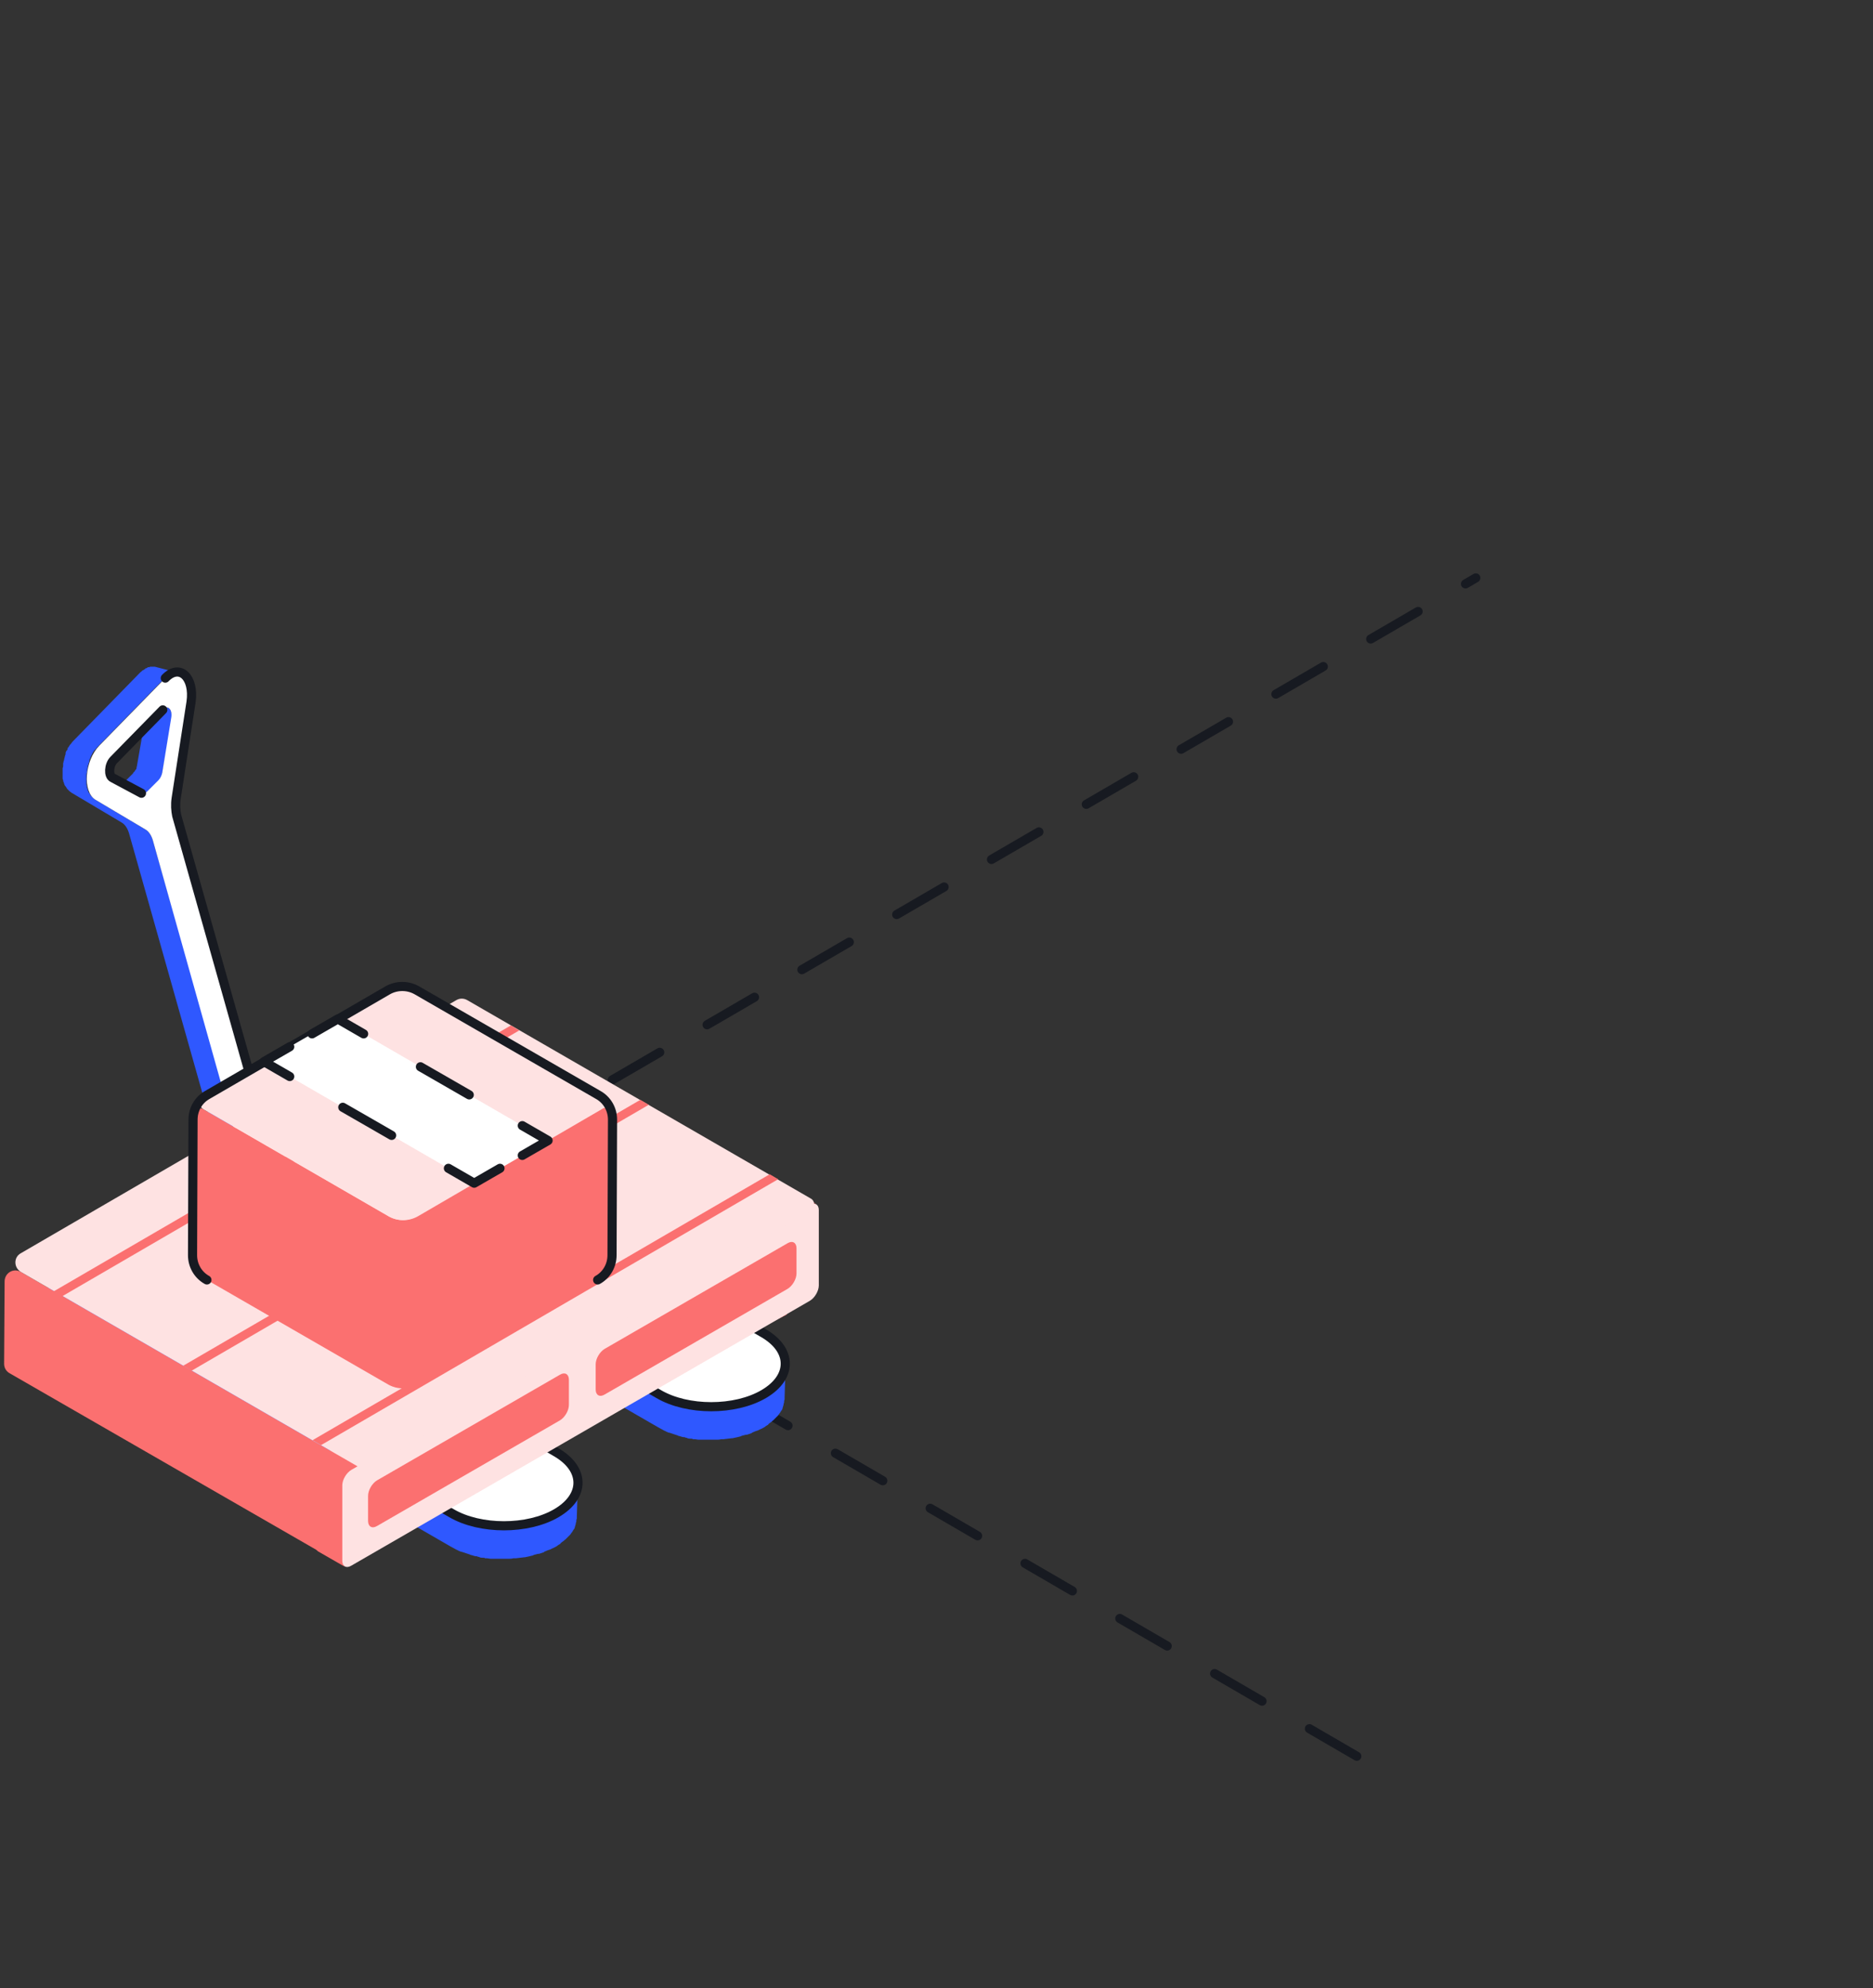 <svg width="410" height="435" viewBox="0 0 410 435" fill="none" xmlns="http://www.w3.org/2000/svg">
<rect x="0" y="0" width="410" height="435" fill="#333333" stroke="none"/>
<path d="M71.777 272.424L323.055 126.433" stroke="#171A21" stroke-width="2" stroke-miterlimit="10" stroke-linecap="round" stroke-linejoin="round" stroke-dasharray="12 12"/>
<path d="M297.007 384.224L92.402 265.369" stroke="#171A21" stroke-width="2" stroke-miterlimit="10" stroke-linecap="round" stroke-linejoin="round" stroke-dasharray="12 12"/>
<path d="M126.484 324.416C126.484 324.525 126.484 324.742 126.484 324.85C126.484 325.067 126.484 325.176 126.375 325.393C126.375 325.502 126.267 325.719 126.267 325.827C126.267 325.936 126.158 326.153 126.158 326.261C126.158 326.37 126.05 326.479 125.941 326.696C125.832 326.913 125.832 327.021 125.724 327.238C125.615 327.455 125.507 327.673 125.29 327.89C125.29 327.89 125.29 327.998 125.181 327.998C125.073 328.215 124.856 328.432 124.638 328.649L124.53 328.758C124.313 328.975 124.096 329.192 123.879 329.409C123.77 329.518 123.553 329.735 123.336 329.843C123.227 329.952 123.01 330.06 122.902 330.169C122.685 330.278 122.468 330.386 122.359 330.603C122.142 330.712 121.925 330.82 121.708 331.037C121.382 331.254 120.948 331.472 120.622 331.58C120.514 331.58 120.405 331.689 120.297 331.689C119.971 331.797 119.645 332.014 119.211 332.123C119.211 332.123 119.103 332.123 119.103 332.231C118.669 332.34 118.343 332.557 117.909 332.666C117.583 332.774 117.366 332.883 117.04 332.883C116.823 332.991 116.606 332.991 116.389 333.1C116.064 333.208 115.738 333.208 115.521 333.317C115.304 333.317 115.087 333.425 114.87 333.425C114.218 333.534 113.676 333.642 113.024 333.642C112.807 333.642 112.59 333.642 112.482 333.642C112.156 333.642 111.722 333.751 111.396 333.751C111.179 333.751 110.962 333.751 110.745 333.751C110.419 333.751 110.094 333.751 109.877 333.751C109.659 333.751 109.334 333.751 109.117 333.751C108.791 333.751 108.574 333.751 108.248 333.751C108.031 333.751 107.706 333.751 107.489 333.642C107.163 333.642 106.946 333.534 106.62 333.534C106.403 333.534 106.186 333.425 105.86 333.425C105.535 333.425 105.318 333.317 104.992 333.317C104.775 333.317 104.558 333.208 104.341 333.208C104.015 333.1 103.69 333.1 103.364 332.991C103.147 332.883 102.93 332.883 102.713 332.774C102.604 332.774 102.496 332.666 102.387 332.666C102.061 332.557 101.736 332.448 101.41 332.34C101.302 332.34 101.193 332.231 101.085 332.231C100.759 332.123 100.542 332.014 100.216 331.906C100.108 331.797 99.891 331.797 99.782 331.689C99.348 331.472 99.022 331.254 98.588 331.037L15.444 283.061C12.188 281.216 10.668 278.719 10.668 276.332V283.604C10.668 285.992 12.296 288.488 15.444 290.334L98.588 338.31C99.022 338.527 99.348 338.744 99.782 338.961C99.891 339.07 100.108 339.07 100.216 339.178C100.433 339.287 100.65 339.395 100.976 339.504H101.085C101.193 339.504 101.302 339.612 101.41 339.612C101.736 339.721 102.061 339.829 102.387 339.938C102.496 339.938 102.604 340.046 102.713 340.046C102.821 340.046 102.821 340.046 102.93 340.155C103.038 340.155 103.255 340.264 103.364 340.264C103.69 340.372 104.015 340.481 104.341 340.481C104.449 340.481 104.558 340.481 104.558 340.589C104.666 340.589 104.884 340.589 104.992 340.698C105.318 340.806 105.535 340.806 105.86 340.806C105.969 340.806 106.078 340.806 106.186 340.915C106.295 340.915 106.403 340.915 106.62 340.915C106.837 340.915 107.163 341.023 107.38 341.023C107.489 341.023 107.597 341.023 107.814 341.023C107.923 341.023 108.031 341.023 108.14 341.023C108.466 341.023 108.683 341.023 109.008 341.023C109.117 341.023 109.334 341.023 109.442 341.023C109.551 341.023 109.659 341.023 109.768 341.023C110.094 341.023 110.311 341.023 110.636 341.023C110.745 341.023 110.962 341.023 111.071 341.023C111.179 341.023 111.288 341.023 111.288 341.023C111.613 341.023 112.047 341.023 112.373 340.915C112.482 340.915 112.699 340.915 112.807 340.915H112.916C113.567 340.806 114.11 340.806 114.761 340.698H114.87C115.087 340.698 115.195 340.589 115.412 340.589C115.738 340.481 116.064 340.481 116.281 340.372C116.498 340.372 116.715 340.264 116.932 340.155C117.258 340.046 117.475 340.046 117.8 339.938C117.909 339.938 117.909 339.938 118.017 339.938C118.343 339.829 118.669 339.721 118.994 339.612C118.994 339.612 119.103 339.612 119.103 339.504C119.428 339.395 119.754 339.178 120.188 339.07C120.297 339.07 120.405 338.961 120.514 338.961C120.839 338.744 121.274 338.635 121.599 338.418C121.708 338.418 121.708 338.31 121.816 338.31C121.925 338.201 122.142 338.093 122.251 337.984C122.468 337.876 122.685 337.767 122.793 337.55C122.902 337.441 123.119 337.333 123.227 337.224C123.444 337.116 123.553 336.899 123.77 336.79L123.879 336.682C124.096 336.465 124.313 336.247 124.421 336.139L124.53 336.03C124.638 335.922 124.747 335.813 124.856 335.705C124.964 335.596 124.964 335.488 125.073 335.379C125.073 335.379 125.073 335.271 125.181 335.271C125.29 335.053 125.398 334.945 125.507 334.728C125.507 334.728 125.507 334.619 125.615 334.619C125.724 334.402 125.832 334.294 125.832 334.077C125.832 333.968 125.941 333.86 125.941 333.751V333.642C126.05 333.534 126.05 333.317 126.05 333.208C126.05 333.1 126.158 332.991 126.158 332.883V332.774C126.158 332.557 126.158 332.448 126.267 332.231C126.267 332.123 126.267 332.014 126.267 331.906V331.797L126.484 324.416Z" fill="#2F58FF"/>
<path d="M121.707 317.687C128.111 321.377 128.111 327.347 121.816 331.038C115.52 334.728 105.1 334.728 98.805 331.038L15.66 283.062C9.256 279.371 9.256 273.401 15.552 269.711C21.847 266.02 32.268 266.02 38.563 269.711L121.707 317.687Z" fill="white" stroke="#171A21" stroke-width="2" stroke-miterlimit="10" stroke-linecap="round" stroke-linejoin="round"/>
<path d="M171.964 298.365C171.964 298.474 171.964 298.691 171.964 298.8C171.964 299.017 171.964 299.125 171.856 299.342C171.856 299.451 171.747 299.668 171.747 299.777C171.747 299.885 171.639 300.102 171.639 300.211C171.639 300.319 171.53 300.428 171.421 300.645C171.313 300.862 171.313 300.971 171.204 301.188C171.096 301.405 170.987 301.622 170.77 301.839C170.77 301.839 170.77 301.947 170.662 301.947C170.553 302.164 170.336 302.382 170.119 302.599L170.01 302.707C169.793 302.924 169.576 303.141 169.359 303.358C169.251 303.467 169.034 303.684 168.816 303.793C168.708 303.901 168.491 304.01 168.382 304.118C168.165 304.227 167.948 304.335 167.84 304.552C167.622 304.661 167.405 304.77 167.188 304.987C166.863 305.204 166.428 305.421 166.103 305.529C165.994 305.529 165.886 305.638 165.777 305.638C165.452 305.746 165.126 305.964 164.692 306.072C164.692 306.072 164.583 306.072 164.583 306.181C164.149 306.289 163.823 306.506 163.389 306.615C163.064 306.723 162.847 306.832 162.521 306.832C162.304 306.94 162.087 306.94 161.87 307.049C161.544 307.157 161.218 307.157 161.001 307.266C160.784 307.266 160.567 307.375 160.35 307.375C159.699 307.483 159.156 307.592 158.505 307.592C158.288 307.592 158.071 307.592 157.962 307.592C157.636 307.592 157.202 307.7 156.877 307.7C156.66 307.7 156.442 307.7 156.225 307.7C155.9 307.7 155.574 307.7 155.357 307.7C155.14 307.7 154.814 307.7 154.597 307.7C154.272 307.7 154.055 307.7 153.729 307.7C153.512 307.7 153.186 307.7 152.969 307.592C152.643 307.592 152.426 307.483 152.101 307.483C151.884 307.483 151.667 307.375 151.341 307.375C151.015 307.375 150.798 307.266 150.473 307.266C150.256 307.266 150.038 307.157 149.821 307.157C149.496 307.049 149.17 307.049 148.844 306.94C148.627 306.832 148.41 306.832 148.193 306.723C148.085 306.723 147.976 306.615 147.868 306.615C147.542 306.506 147.216 306.398 146.891 306.289C146.782 306.289 146.674 306.181 146.565 306.181C146.239 306.072 146.022 305.963 145.697 305.855C145.588 305.746 145.371 305.746 145.263 305.638C144.828 305.421 144.503 305.204 144.069 304.987L60.924 257.01C57.668 255.165 56.148 252.669 56.148 250.281V257.553C56.148 259.941 57.777 262.438 60.924 264.283L144.069 312.259C144.503 312.476 144.828 312.693 145.263 312.91C145.371 313.019 145.588 313.019 145.697 313.127C145.914 313.236 146.131 313.344 146.456 313.453H146.565C146.674 313.453 146.782 313.562 146.891 313.562C147.216 313.67 147.542 313.779 147.868 313.887C147.976 313.887 148.085 313.996 148.193 313.996C148.302 313.996 148.302 313.996 148.41 314.104C148.519 314.104 148.736 314.213 148.844 314.213C149.17 314.321 149.496 314.43 149.821 314.43C149.93 314.43 150.038 314.43 150.038 314.538C150.147 314.538 150.364 314.538 150.473 314.647C150.798 314.756 151.015 314.756 151.341 314.756C151.449 314.756 151.558 314.756 151.667 314.864C151.775 314.864 151.884 314.864 152.101 314.864C152.318 314.864 152.643 314.973 152.861 314.973C152.969 314.973 153.078 314.973 153.295 314.973C153.403 314.973 153.512 314.973 153.62 314.973C153.946 314.973 154.163 314.973 154.489 314.973C154.597 314.973 154.814 314.973 154.923 314.973C155.031 314.973 155.14 314.973 155.248 314.973C155.574 314.973 155.791 314.973 156.117 314.973C156.225 314.973 156.442 314.973 156.551 314.973C156.66 314.973 156.768 314.973 156.768 314.973C157.094 314.973 157.528 314.973 157.854 314.864C157.962 314.864 158.179 314.864 158.288 314.864H158.396C159.048 314.756 159.59 314.756 160.242 314.647H160.35C160.567 314.647 160.676 314.538 160.893 314.538C161.218 314.43 161.544 314.43 161.761 314.321C161.978 314.321 162.195 314.213 162.412 314.104C162.738 313.996 162.955 313.996 163.281 313.887C163.389 313.887 163.389 313.887 163.498 313.887C163.823 313.779 164.149 313.67 164.475 313.562C164.475 313.562 164.583 313.562 164.583 313.453C164.909 313.344 165.234 313.127 165.669 313.019C165.777 313.019 165.886 312.91 165.994 312.91C166.32 312.693 166.754 312.585 167.08 312.368C167.188 312.368 167.188 312.259 167.297 312.259C167.405 312.15 167.622 312.042 167.731 311.933C167.948 311.825 168.165 311.716 168.274 311.499C168.382 311.391 168.599 311.282 168.708 311.174C168.925 311.065 169.034 310.848 169.251 310.739L169.359 310.631C169.576 310.414 169.793 310.197 169.902 310.088L170.01 309.98C170.119 309.871 170.227 309.763 170.336 309.654C170.445 309.545 170.445 309.437 170.553 309.328C170.553 309.328 170.553 309.22 170.662 309.22C170.77 309.003 170.879 308.894 170.987 308.677C170.987 308.677 170.987 308.569 171.096 308.569C171.204 308.351 171.313 308.243 171.313 308.026C171.313 307.917 171.421 307.809 171.421 307.7V307.592C171.53 307.483 171.53 307.266 171.53 307.157C171.53 307.049 171.639 306.94 171.639 306.832V306.723C171.639 306.506 171.639 306.398 171.747 306.181C171.747 306.072 171.747 305.963 171.747 305.855V305.746L171.964 298.365Z" fill="#2F58FF"/>
<path d="M167.08 291.636C173.484 295.327 173.484 301.296 167.189 304.987C160.893 308.677 150.473 308.677 144.178 304.987L61.033 257.011C54.629 253.32 54.629 247.35 60.925 243.66C67.221 239.969 77.641 239.969 83.936 243.66L167.08 291.636Z" fill="white" stroke="#171A21" stroke-width="2" stroke-miterlimit="10" stroke-linecap="round" stroke-linejoin="round"/>
<path d="M37.481 155.631C37.373 155.631 37.373 155.631 37.481 155.631C37.373 155.414 37.373 155.414 37.264 155.306C37.264 155.306 37.264 155.306 37.264 155.197C37.264 155.089 37.156 155.089 37.156 154.98C37.156 154.98 37.156 154.98 37.047 154.98C36.939 154.872 36.83 154.872 36.83 154.872L31.403 153.46C31.511 153.46 31.62 153.569 31.62 153.569C31.62 153.569 31.62 153.569 31.729 153.569C31.837 153.569 31.837 153.678 31.837 153.786C31.837 153.786 31.837 153.786 31.837 153.895C31.946 154.003 31.946 154.112 31.946 154.22C31.946 154.329 32.054 154.437 32.054 154.546C32.054 154.654 32.054 154.654 32.054 154.763C32.054 154.872 32.054 154.98 32.054 155.197C32.054 155.306 32.054 155.523 32.054 155.631L29.992 167.463C29.992 167.68 29.883 167.788 29.883 168.005C29.883 168.222 29.775 168.331 29.666 168.439C29.558 168.548 29.558 168.657 29.449 168.765C29.449 168.765 29.449 168.874 29.341 168.874C29.232 168.982 29.123 169.091 29.123 169.199L26.735 171.587C26.627 171.696 26.518 171.696 26.518 171.804C26.41 171.804 26.41 171.913 26.301 171.913C26.193 171.913 26.084 171.913 26.084 172.021C25.976 172.021 25.867 172.021 25.867 172.021L31.294 173.432H31.403H31.511C31.511 173.432 31.511 173.432 31.62 173.432H31.729H31.837C31.837 173.432 31.946 173.432 31.946 173.324C31.946 173.324 31.946 173.324 32.054 173.324C32.054 173.324 32.054 173.324 32.163 173.324C32.271 173.324 32.271 173.215 32.38 173.107L34.768 170.719C34.876 170.61 34.985 170.502 34.985 170.393C34.985 170.393 34.985 170.285 35.093 170.285L35.202 170.176C35.202 170.068 35.31 170.068 35.31 169.959C35.31 169.85 35.419 169.85 35.419 169.742C35.419 169.633 35.419 169.633 35.528 169.525V169.416V169.308V169.199V169.091L37.59 157.259V157.151C37.59 157.042 37.59 157.042 37.59 157.042V156.934C37.59 156.825 37.59 156.825 37.59 156.717C37.59 156.608 37.59 156.608 37.59 156.5C37.59 156.391 37.59 156.391 37.59 156.283C37.481 155.848 37.481 155.74 37.481 155.631Z" fill="#2F58FF"/>
<path d="M37.154 147.599C37.263 147.599 37.263 147.491 37.371 147.491C37.48 147.491 37.48 147.382 37.589 147.382C37.697 147.382 37.697 147.274 37.806 147.274H37.914C38.023 147.274 38.131 147.165 38.24 147.165C38.348 147.165 38.457 147.165 38.565 147.165H38.674C38.782 147.165 38.891 147.165 38.891 147.165H39C39.108 147.165 39.217 147.165 39.325 147.274L33.898 145.863C33.789 145.863 33.681 145.863 33.681 145.863H33.572H33.464H33.355H33.247C33.138 145.863 33.03 145.863 32.921 145.863C32.813 145.863 32.813 145.863 32.704 145.971C32.704 145.971 32.704 145.971 32.596 145.971H32.487H32.378C32.378 145.971 32.27 145.971 32.27 146.08C32.161 146.08 32.161 146.188 32.053 146.188H31.944C31.944 146.188 31.836 146.188 31.836 146.297C31.727 146.406 31.619 146.406 31.51 146.514C31.51 146.514 31.402 146.514 31.402 146.623C31.402 146.623 31.401 146.623 31.293 146.623C31.076 146.731 30.967 146.948 30.75 147.057L16.206 161.927C15.988 162.144 15.771 162.361 15.554 162.687C15.446 162.796 15.446 162.904 15.337 162.904C15.229 163.121 15.12 163.23 15.011 163.447L14.903 163.555C14.794 163.664 14.794 163.772 14.794 163.881C14.794 163.99 14.686 164.098 14.686 164.098C14.686 164.098 14.686 164.207 14.577 164.207C14.469 164.424 14.36 164.532 14.36 164.749C14.36 164.749 14.36 164.749 14.36 164.858V164.966C14.36 165.075 14.252 165.184 14.252 165.292C14.252 165.401 14.143 165.618 14.143 165.726C14.143 165.835 14.035 166.052 14.035 166.16C14.035 166.269 14.035 166.377 13.926 166.486C13.926 166.486 13.926 166.486 13.926 166.595C13.926 166.703 13.818 166.92 13.818 167.029C13.818 167.137 13.818 167.246 13.818 167.354V167.463C13.818 167.463 13.818 167.463 13.818 167.571C13.818 167.68 13.818 167.897 13.709 168.006C13.709 168.114 13.709 168.114 13.709 168.223V168.331V168.44C13.709 168.657 13.709 168.765 13.709 168.983C13.709 168.983 13.709 168.983 13.709 169.091V169.2C13.709 169.308 13.709 169.417 13.709 169.525C13.709 169.634 13.709 169.634 13.709 169.742C13.709 169.851 13.709 169.959 13.709 170.068C13.709 170.177 13.709 170.177 13.709 170.285C13.709 170.394 13.709 170.502 13.818 170.611V170.719C13.818 170.936 13.926 171.153 14.035 171.37V171.479C14.143 171.696 14.143 171.805 14.252 171.913C14.252 171.913 14.252 172.022 14.36 172.022C14.469 172.239 14.577 172.347 14.686 172.564C14.686 172.564 14.686 172.564 14.794 172.673C14.903 172.782 15.011 172.89 15.12 172.999L15.229 173.107C15.337 173.216 15.554 173.324 15.663 173.433L26.626 179.945C27.385 180.38 27.928 181.248 28.254 182.333L48.769 254.949L54.196 256.36L33.464 183.853C33.138 182.768 32.596 181.899 31.836 181.465L20.873 174.952C20.764 174.844 20.547 174.735 20.439 174.627L20.33 174.518C20.222 174.41 20.113 174.301 20.005 174.193C20.005 174.193 20.005 174.193 19.896 174.084C19.787 173.976 19.679 173.758 19.57 173.541C19.57 173.541 19.57 173.433 19.462 173.433C19.353 173.324 19.353 173.107 19.245 172.999V172.89C19.136 172.673 19.136 172.456 19.028 172.239V172.13C19.028 171.913 18.919 171.805 18.919 171.588C18.919 171.479 18.919 171.37 18.919 171.262C18.919 171.045 18.919 170.936 18.919 170.719V170.611C18.919 170.394 18.919 170.068 18.919 169.851V169.742C18.919 169.525 18.919 169.2 19.028 168.983V168.874C19.028 168.657 19.136 168.331 19.136 168.114C19.136 168.114 19.136 168.114 19.136 168.006C19.245 167.68 19.245 167.463 19.353 167.137C19.462 166.92 19.57 166.595 19.57 166.377V166.269C19.679 166.052 19.787 165.835 19.896 165.509C19.896 165.401 20.005 165.292 20.005 165.292C20.113 165.184 20.113 164.966 20.222 164.858C20.33 164.641 20.439 164.424 20.547 164.315C20.656 164.207 20.656 164.098 20.764 164.098C20.981 163.881 21.198 163.555 21.416 163.338L35.96 148.468C36.178 148.251 36.286 148.142 36.503 148.034C36.612 148.034 36.612 147.925 36.72 147.925C36.937 147.708 37.046 147.599 37.154 147.599Z" fill="#2F58FF"/>
<path d="M36.178 148.359C39.326 145.102 42.582 148.142 41.822 153.569L38.566 174.626C38.349 176.037 38.457 177.34 38.674 178.425L59.189 251.041L53.87 256.468L33.464 183.852C33.139 182.767 32.596 181.899 31.836 181.464L20.873 174.952C18.051 173.215 18.485 166.485 21.742 163.121L36.178 148.359ZM37.48 157.042C37.806 155.197 36.721 154.111 35.635 155.197L24.889 166.16C23.804 167.245 23.695 169.633 24.672 170.067L30.968 173.432C31.294 173.649 31.836 173.541 32.27 173.107L34.658 170.719C35.093 170.284 35.418 169.633 35.527 168.982L37.48 157.042Z" fill="white"/>
<path d="M36.179 148.359C39.327 145.102 42.583 148.142 41.823 153.569L38.567 174.626C38.35 176.037 38.459 177.34 38.676 178.425L59.19 251.041L53.872 256.468M35.636 155.305L24.891 166.268C23.805 167.354 23.697 169.742 24.674 170.176L30.969 173.541" stroke="#171A21" stroke-width="2" stroke-miterlimit="10" stroke-linecap="round" stroke-linejoin="round"/>
<path d="M75.469 326.804L86.974 315.95L158.287 274.595L175.98 268.083V280.022L172.181 287.62L113.676 317.47L84.369 334.077L78.834 339.07L75.469 326.804Z" fill="#FB7070"/>
<path d="M78.509 320.943L4.591 278.285C2.963 277.309 1.009 278.503 1.009 280.348L0.9 298.366C0.9 299.234 1.335 299.994 2.094 300.428L75.47 342.652C76.23 343.086 77.966 339.504 78.726 339.07L80.788 320.943C80.137 321.377 79.16 321.377 78.509 320.943Z" fill="#FB7070"/>
<path d="M178.043 263.306C178.152 263.306 178.26 263.306 178.369 263.306C178.477 263.306 178.586 263.415 178.694 263.415L172.833 260.05H172.724H172.616C172.616 260.05 172.616 260.05 172.507 260.05H172.399H172.29C172.29 260.05 172.29 260.05 172.182 260.05C172.073 260.05 172.073 260.05 171.965 260.05C171.965 260.05 171.965 260.05 171.856 260.05C171.856 260.05 171.856 260.05 171.748 260.05H171.639C171.53 260.05 171.422 260.158 171.313 260.158L70.911 318.121C70.802 318.229 70.694 318.229 70.585 318.338L70.477 318.446C70.368 318.446 70.368 318.555 70.26 318.555C70.26 318.555 70.26 318.555 70.151 318.663C70.151 318.663 70.151 318.663 70.043 318.772C70.043 318.772 70.043 318.772 69.934 318.88C69.825 318.989 69.825 318.989 69.825 319.097C69.825 319.097 69.825 319.097 69.825 319.206C69.825 319.206 69.825 319.206 69.825 319.314C69.825 319.423 69.717 319.423 69.717 319.532C69.717 319.64 69.608 319.64 69.608 319.749L69.5 319.857C69.5 319.966 69.391 319.966 69.391 320.074C69.391 320.074 69.391 320.183 69.283 320.183C69.283 320.291 69.283 320.291 69.174 320.4C69.174 320.508 69.174 320.508 69.066 320.617V320.726C69.066 320.726 69.066 320.726 69.066 320.834C69.066 320.943 69.066 320.943 68.957 321.051V321.16C68.957 321.16 68.957 321.16 68.957 321.268C68.957 321.268 68.957 321.268 68.957 321.377C68.957 321.485 68.957 321.594 68.957 321.811L74.818 325.176C74.818 325.067 74.818 324.85 74.818 324.742C74.818 324.742 74.818 324.742 74.818 324.633C74.818 324.525 74.927 324.307 74.927 324.199C74.927 324.09 75.035 323.873 75.144 323.765C75.252 323.656 75.252 323.439 75.361 323.331C75.47 323.222 75.578 323.005 75.687 322.896C75.795 322.788 75.904 322.679 76.012 322.571C76.012 322.571 76.012 322.571 76.121 322.462C76.229 322.354 76.229 322.354 76.338 322.245L76.447 322.137C76.555 322.028 76.664 321.92 76.772 321.92L118.344 297.931C118.453 298.149 118.561 298.474 118.561 298.8V304.335C118.561 304.444 118.561 304.661 118.561 304.77C118.561 304.77 118.561 304.77 118.561 304.878C118.561 304.987 118.453 305.204 118.453 305.312C118.453 305.421 118.344 305.638 118.236 305.747C118.127 305.855 118.127 306.072 118.019 306.181C117.91 306.289 117.802 306.506 117.693 306.615C117.584 306.723 117.476 306.832 117.367 306.941C117.367 306.941 117.367 306.941 117.259 307.049C117.15 307.158 117.15 307.158 117.042 307.266L116.933 307.375C116.825 307.483 116.716 307.592 116.608 307.592L76.555 330.712C76.447 330.82 76.338 330.82 76.229 330.929C76.229 330.929 76.229 330.929 76.121 330.929C76.012 330.929 75.904 331.037 75.795 331.037C75.687 331.037 75.578 331.037 75.47 331.037C75.361 331.037 75.252 330.929 75.144 330.929L81.005 334.293H81.114H81.222C81.222 334.293 81.222 334.293 81.331 334.293H81.439H81.548C81.548 334.293 81.548 334.293 81.657 334.293C81.765 334.293 81.765 334.293 81.874 334.293C81.874 334.293 81.874 334.293 81.982 334.293C81.982 334.293 81.982 334.293 82.091 334.293H82.199C82.308 334.293 82.416 334.185 82.525 334.185L122.577 311.065C122.686 310.957 122.795 310.957 122.903 310.848L123.012 310.74C123.12 310.74 123.12 310.631 123.229 310.631C123.229 310.631 123.229 310.631 123.337 310.522C123.337 310.522 123.337 310.522 123.446 310.414C123.446 310.414 123.446 310.414 123.554 310.305C123.663 310.197 123.663 310.197 123.663 310.088C123.663 310.088 123.663 310.088 123.663 309.98C123.663 309.98 123.663 309.98 123.663 309.871C123.663 309.763 123.771 309.763 123.771 309.654C123.771 309.546 123.88 309.546 123.88 309.437C123.88 309.437 123.88 309.328 123.989 309.328C123.989 309.22 124.097 309.22 124.097 309.111C124.097 309.111 124.097 309.003 124.206 309.003C124.206 308.894 124.206 308.894 124.314 308.786C124.314 308.677 124.314 308.677 124.423 308.569V308.46C124.423 308.46 124.423 308.46 124.423 308.352C124.423 308.243 124.423 308.243 124.531 308.135V308.026C124.531 308.026 124.531 308.026 124.531 307.917C124.531 307.917 124.531 307.917 124.531 307.809C124.531 307.7 124.531 307.592 124.531 307.375V301.839C124.531 301.188 124.314 300.754 123.989 300.536L118.67 297.389L168.274 268.733C168.383 268.95 168.491 269.276 168.491 269.602V275.137C168.491 275.246 168.491 275.463 168.491 275.572C168.491 275.572 168.491 275.572 168.491 275.68C168.491 275.789 168.383 276.006 168.383 276.114C168.383 276.223 168.274 276.44 168.166 276.548C168.057 276.657 168.057 276.874 167.949 276.983C167.84 277.091 167.731 277.308 167.623 277.417C167.514 277.525 167.406 277.634 167.297 277.742C167.297 277.742 167.297 277.742 167.189 277.851C167.08 277.959 167.08 277.959 166.972 278.068L166.863 278.177C166.755 278.285 166.646 278.394 166.537 278.394L126.485 301.513C126.376 301.622 126.268 301.622 126.159 301.73C126.159 301.73 126.159 301.73 126.051 301.73C125.942 301.73 125.834 301.839 125.725 301.839C125.617 301.839 125.508 301.839 125.4 301.839C125.291 301.839 125.182 301.73 125.074 301.73L130.935 305.095H131.044H131.152C131.152 305.095 131.152 305.095 131.261 305.095H131.369H131.478C131.478 305.095 131.478 305.095 131.587 305.095C131.695 305.095 131.695 305.095 131.804 305.095C131.804 305.095 131.804 305.095 131.912 305.095C131.912 305.095 131.912 305.095 132.021 305.095H132.129C132.238 305.095 132.346 304.987 132.455 304.987L172.507 281.867C172.616 281.758 172.724 281.758 172.833 281.65L172.942 281.541C173.05 281.541 173.05 281.433 173.159 281.433C173.159 281.433 173.159 281.433 173.267 281.324C173.267 281.324 173.267 281.324 173.376 281.216C173.376 281.216 173.376 281.216 173.484 281.107C173.593 280.999 173.593 280.999 173.593 280.89C173.593 280.89 173.593 280.89 173.593 280.782C173.593 280.782 173.593 280.782 173.593 280.673C173.593 280.565 173.701 280.564 173.701 280.456C173.701 280.347 173.81 280.347 173.81 280.239C173.81 280.239 173.81 280.13 173.918 280.13C173.918 280.022 174.027 280.022 174.027 279.913C174.027 279.913 174.027 279.805 174.136 279.805C174.136 279.696 174.136 279.696 174.244 279.588C174.244 279.479 174.244 279.479 174.353 279.371V279.262C174.353 279.262 174.353 279.262 174.353 279.153C174.353 279.045 174.353 279.045 174.461 278.936V278.828C174.461 278.828 174.461 278.828 174.461 278.719C174.461 278.719 174.461 278.719 174.461 278.611C174.461 278.502 174.461 278.394 174.461 278.177V272.641C174.461 271.99 174.244 271.555 173.918 271.338L168.6 268.191L177.5 263.089C177.609 262.98 177.717 262.98 177.826 262.872C177.826 262.872 177.826 262.872 177.935 262.872C177.826 263.415 177.935 263.306 178.043 263.306Z" fill="#FB7070"/>
<path d="M74.926 341.457L69.064 338.092C69.064 338.526 69.173 338.961 69.39 339.178C69.499 339.286 69.499 339.286 69.607 339.395L75.469 342.76C75.143 342.543 74.926 342.108 74.926 341.457Z" fill="#FB7070"/>
<path d="M74.926 341.457L69.064 338.092V321.594L74.926 324.959V341.457Z" fill="#FB7070"/>
<path d="M177.284 263.632C178.37 262.98 179.238 263.523 179.238 264.717V281.216C179.238 282.41 178.37 283.929 177.284 284.58L76.882 342.543C75.796 343.194 74.928 342.651 74.928 341.457V324.959C74.928 323.765 75.796 322.245 76.882 321.594L177.284 263.632ZM124.532 307.375V301.839C124.532 300.645 123.664 300.102 122.578 300.753L82.526 323.873C81.44 324.524 80.572 326.044 80.572 327.238V332.774C80.572 333.968 81.44 334.51 82.526 333.859L122.578 310.739C123.664 310.088 124.532 308.569 124.532 307.375ZM174.353 278.611V273.075C174.353 271.881 173.485 271.338 172.4 271.989L132.347 295.109C131.262 295.76 130.393 297.28 130.393 298.474V304.01C130.393 305.204 131.262 305.746 132.347 305.095L172.4 281.975C173.485 281.324 174.353 279.805 174.353 278.611Z" fill="#FEE2E2"/>
<path d="M177.5 264.826L80.896 320.943C80.136 321.377 79.268 321.377 78.508 320.943L4.59 278.285C2.962 277.309 2.962 275.029 4.59 274.161L99.891 218.804C100.651 218.369 101.519 218.369 102.279 218.804L177.5 262.221C178.477 262.764 178.477 264.283 177.5 264.826Z" fill="#FEE2E2"/>
<path d="M41.931 299.886L40.086 298.8L140.163 240.621L142.008 241.706L41.931 299.886ZM11.756 282.519L13.601 283.604L113.678 225.425L111.833 224.339L11.756 282.519ZM170.338 257.988L168.492 256.902L68.415 315.082L70.261 316.167L170.338 257.988Z" fill="#FB7070"/>
<path d="M85.13 266.129L44.534 242.683C43.449 242.032 42.147 242.792 42.147 243.986V274.595C42.147 276.875 43.34 278.937 45.294 280.022L85.021 302.925C86.975 304.01 89.363 304.01 91.317 302.925L130.826 280.022C132.78 278.937 133.974 276.875 133.974 274.595L134.083 243.986C134.083 242.792 132.78 242.032 131.695 242.575L91.425 265.912C89.471 267.214 87.083 267.214 85.13 266.129Z" fill="#FB7070"/>
<path d="M131.695 242.683L91.425 266.129C89.472 267.214 87.084 267.214 85.13 266.129L44.535 242.683C43.449 242.032 43.449 240.621 44.535 239.97L84.804 216.525C86.758 215.439 89.146 215.439 91.1 216.525L131.695 239.97C132.781 240.621 132.781 242.141 131.695 242.683Z" fill="#FEE2E2"/>
<path d="M130.826 280.023C132.78 278.937 133.974 276.875 133.974 274.596L134.083 244.963C134.083 242.684 132.889 240.621 130.935 239.536L91.208 216.633C89.254 215.548 86.866 215.548 84.913 216.633L45.403 239.536C43.449 240.621 42.255 242.684 42.255 244.963L42.147 274.596C42.147 276.875 43.34 278.937 45.294 280.023" stroke="#171A21" stroke-width="2" stroke-miterlimit="10" stroke-linecap="round" stroke-linejoin="round"/>
<path d="M57.777 232.263L103.8 258.857L119.973 249.522L73.95 222.929L57.777 232.263Z" fill="white"/>
<path d="M63.423 229.006L57.779 232.263L63.423 235.519" stroke="#171A21" stroke-width="2" stroke-linecap="round" stroke-linejoin="round"/>
<path d="M75.037 242.249L92.404 252.235" stroke="#171A21" stroke-width="2" stroke-linecap="round" stroke-linejoin="round" stroke-dasharray="12.33 12.33"/>
<path d="M98.158 255.6L103.802 258.856L109.447 255.6" stroke="#171A21" stroke-width="2" stroke-linecap="round" stroke-linejoin="round"/>
<path d="M114.33 252.778L119.974 249.521L114.33 246.265" stroke="#171A21" stroke-width="2" stroke-linecap="round" stroke-linejoin="round"/>
<path d="M102.717 239.535L85.35 229.549" stroke="#171A21" stroke-width="2" stroke-linecap="round" stroke-linejoin="round" stroke-dasharray="12.33 12.33"/>
<path d="M79.597 226.185L73.953 222.928L68.309 226.185" stroke="#171A21" stroke-width="2" stroke-linecap="round" stroke-linejoin="round"/>
</svg>
